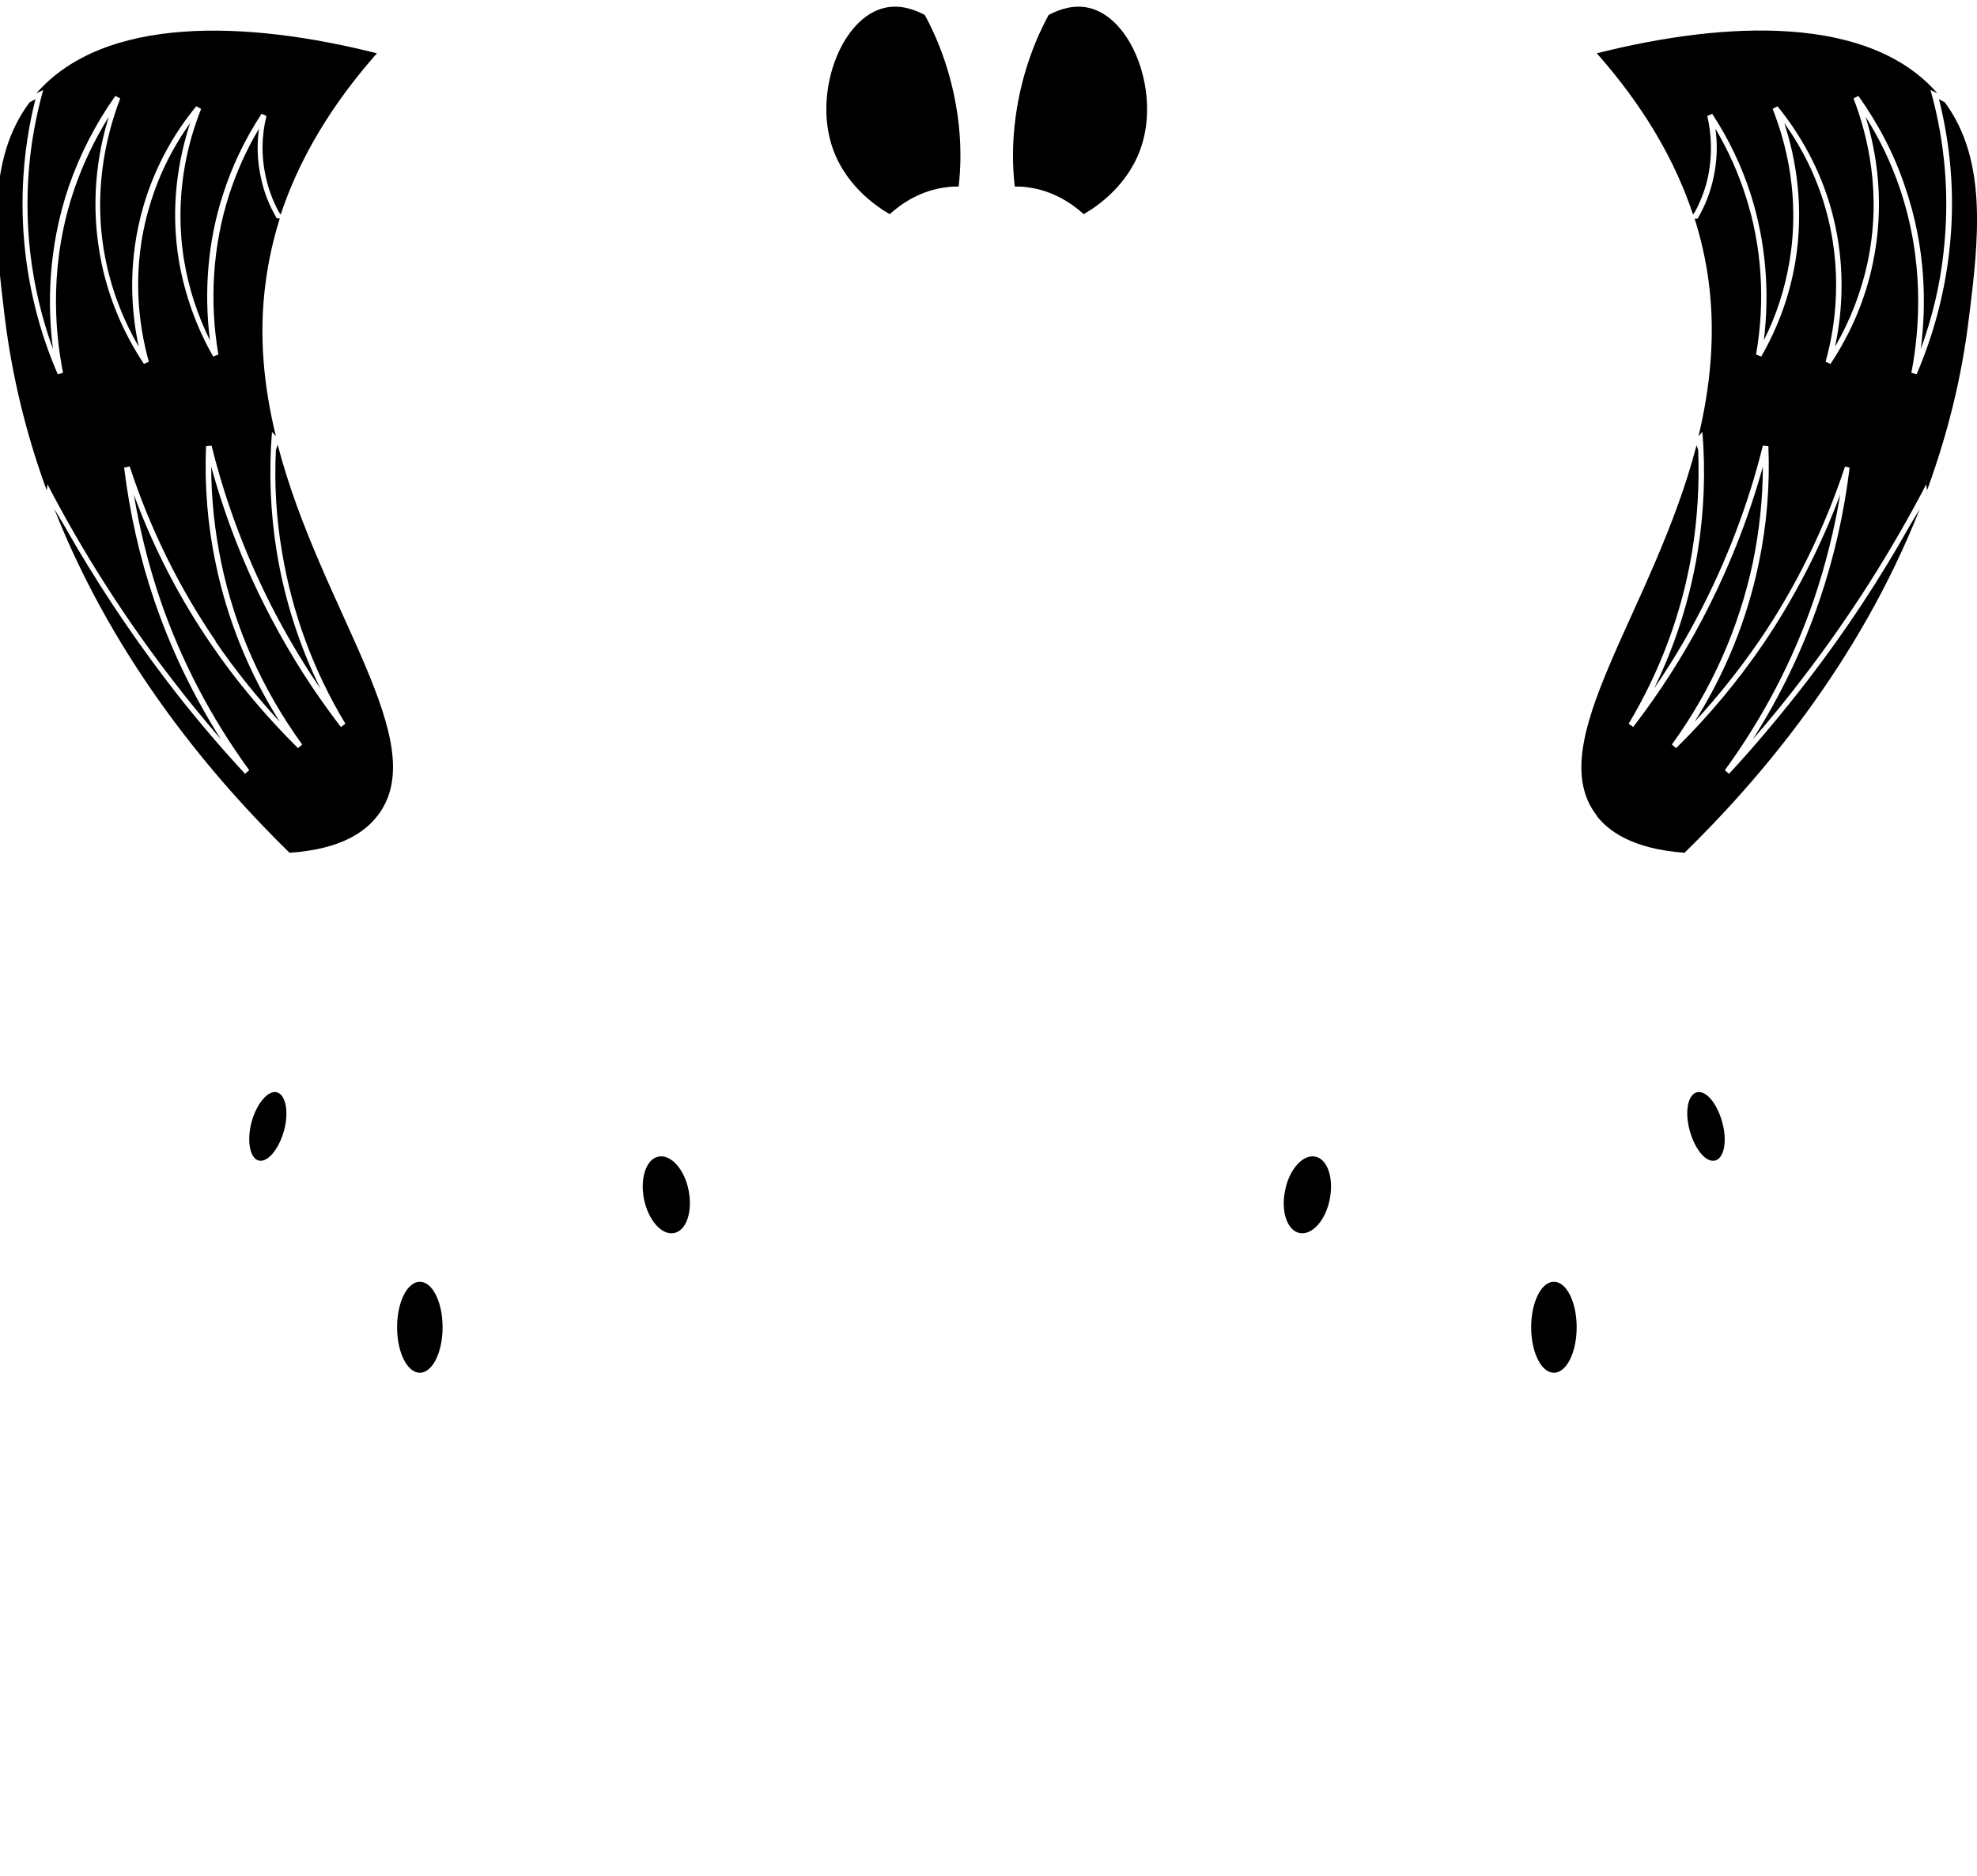 <?xml version="1.0" encoding="UTF-8" standalone="no"?>
<svg
   id="Export_paths_29.6.2025"
   version="1.1"
   viewBox="0 0 608.4 577.3"
   sodipodi:docname="Butterfly_Back_Copper.svg"
   inkscape:version="1.4.2 (ebf0e940d0, 2025-05-08)"
   xmlns:inkscape="http://www.inkscape.org/namespaces/inkscape"
   xmlns:sodipodi="http://sodipodi.sourceforge.net/DTD/sodipodi-0.dtd"
   xmlns="http://www.w3.org/2000/svg"
   xmlns:svg="http://www.w3.org/2000/svg">
  <sodipodi:namedview
     id="namedview1"
     pagecolor="#ffffff"
     bordercolor="#666666"
     borderopacity="1.0"
     inkscape:showpageshadow="2"
     inkscape:pageopacity="0.0"
     inkscape:pagecheckerboard="0"
     inkscape:deskcolor="#d1d1d1"
     inkscape:zoom="0.97349734"
     inkscape:cx="-21.058096"
     inkscape:cy="379.04572"
     inkscape:window-width="3440"
     inkscape:window-height="1335"
     inkscape:window-x="0"
     inkscape:window-y="0"
     inkscape:window-maximized="1"
     inkscape:current-layer="Export_paths_29.6.2025" />
  <!-- Generator: Adobe Illustrator 29.6.0, SVG Export Plug-In . SVG Version: 2.1.1 Build 207)  -->
  <defs
     id="defs1">
    <style
       id="style1">
      .st0 {
        fill: #e3ba4d;
      }

      .st1 {
        fill: #fff;
      }

      .st2 {
        fill: #939598;
      }

      .st3 {
        fill: #2e3192;
      }
    </style>
  </defs>
  <path
     d="m 491.4,16.4 c 9.7,11 22.4,27.8 29.6,49.6 l 0.6,-0.8 c 1.9,-3.5 3.3,-7.3 4.1,-11.2 1.2,-6 1.1,-12.3 -0.3,-18.3 l 1.5,-0.7 c 5.1,7.8 9.1,16.1 11.9,24.9 4.5,14.2 5.9,29.6 4,44.8 3.9,-7.7 6.5,-15.9 7.9,-24.3 3.3,-19.7 -1,-36.3 -5.2,-46.9 l 1.5,-0.8 c 7.4,9.1 12.9,19.4 16.2,30.5 5,17 3.9,32.4 1.5,43.5 4.7,-8.1 8,-16.7 10,-25.8 4.5,-21.1 0.1,-39.2 -4.3,-50.6 l 1.5,-0.8 c 6.1,8.6 11,17.9 14.3,27.8 6.6,19.1 6.6,36.8 4.9,50.1 3.5,-9.6 5.9,-19.6 7,-29.7 1.9,-16.8 0.6,-33.6 -4,-50 l 2.1,1 C 575.3,4.7 531.8,6.2 491.4,16.4 Z"
     id="path13" />
  <path
     d="m 567.5,143.5 1.7,0.4 c -1.7,14 -4.8,27.7 -9.3,40.9 -5.1,15 -12,29.3 -20.5,42.7 5.4,-6.2 10.7,-12.7 15.7,-19.3 14.2,-18.5 26.9,-38.5 37.7,-59.2 l 0.2,1.9 c 0.2,-0.5 0.4,-1.1 0.6,-1.6 5.7,-15.9 10.1,-33 12.3,-51.4 3.1,-24.5 5.7,-48.7 -7.4,-66.4 l -1.8,-1 c 3.9,15.6 5,31.5 3.1,47.4 -1.5,12.9 -4.9,25.4 -10,37.3 l -1.6,-0.5 c 2.6,-13.5 4.1,-34.3 -3.6,-56.9 -2.6,-7.6 -6.1,-15 -10.5,-21.9 3.6,11.5 6,27.4 2.2,45.3 -2.3,11 -6.7,21.3 -13,30.8 l -1.5,-0.7 c 3.1,-11 5.5,-28.3 -0.2,-47.8 -2.7,-9.2 -6.9,-17.8 -12.5,-25.6 3.5,10.7 6.2,25.5 3.4,42.6 -1.7,10.2 -5.2,20 -10.5,29.2 l -1.6,-0.6 c 2.9,-16.5 1.8,-33.4 -3.2,-48.8 -2.3,-7.2 -5.4,-14.1 -9.3,-20.7 0.7,4.9 0.5,9.8 -0.5,14.6 -0.9,4.6 -2.6,9 -5,13.1 h -0.9 c 1.9,6 3.4,12.4 4.3,19.2 2.2,16.6 0.5,32.6 -3.1,47.7 l 1.2,-1.3 c 1,12.4 0.5,24.9 -1.5,37.1 -2.4,14.5 -6.9,28.6 -13.4,41.9 4.9,-7.2 9.5,-14.7 13.5,-22.4 8.7,-16.5 15.5,-34.2 20,-52.4 l 1.7,0.2 c 0.5,12.2 -0.5,24.3 -3,36.2 -3.6,17.2 -10.2,33.5 -19.7,48.6 7.2,-7.8 13.8,-16.1 19.8,-24.8 11.3,-16.5 20.2,-34.7 26.5,-53.8 z"
     id="path12" />
  <path
     d="m 491.4,251.1 c 3.4,4.3 10.5,10.1 27,11.3 22.4,-21.9 53.4,-57.7 72.4,-105.8 l -3,5 c -9.3,16.6 -19.8,32.5 -31.4,47.6 -7.7,10 -15.8,19.7 -24.3,28.9 l -1.3,-1.1 c 11.8,-16.2 21.1,-34 27.5,-52.8 3.5,-10.4 6.2,-21.1 8,-32 -6.1,16.3 -14.1,31.8 -23.8,46.1 -7.8,11.4 -16.8,22.2 -26.7,31.9 l -1.3,-1.1 c 12.3,-17 20.6,-35.8 24.9,-55.9 2,-9.7 3.1,-19.7 3.1,-29.6 -4.5,16.3 -10.8,32 -18.6,46.9 -6.1,11.6 -13.3,22.8 -21.3,33.2 l -1.4,-1 c 9.8,-16.4 16.4,-34.2 19.5,-52.8 1.7,-10.3 2.3,-20.9 1.9,-31.4 l -0.5,-1.5 c -13.2,50.9 -48.2,91.8 -30.6,114.1 z"
     id="path11" />
  <path
     d="m 478.2,394.4 c -3.9,0 -7,6.3 -7,14 0,7.7 3.1,14 7,14 3.9,0 7,-6.3 7,-14 0,-7.7 -3.1,-14 -7,-14 z"
     id="path10" />
  <path
     d="m 404.8,355.9 c -3.8,-0.8 -8,3.8 -9.3,10.3 -1.4,6.5 0.6,12.4 4.4,13.2 3.8,0.8 8,-3.8 9.3,-10.3 1.3,-6.5 -0.6,-12.4 -4.4,-13.2 z"
     id="path9" />
  <path
     d="m 522.2,336.1 c -2.8,0.7 -3.8,6 -2.2,11.8 1.6,5.8 5,9.9 7.8,9.2 2.8,-0.7 3.8,-6 2.2,-11.8 -1.6,-5.8 -5,-9.9 -7.8,-9.2 z"
     id="path8" />
  <path
     d="m 11.2,28.7 2.1,-1 c -4.6,16.4 -5.9,33.2 -4,50 1.2,10.2 3.5,20.1 7,29.7 -1.7,-13.3 -1.6,-31.1 4.9,-50.1 3.4,-9.8 8.2,-19.2 14.3,-27.8 l 1.5,0.8 c -4.4,11.5 -8.8,29.6 -4.3,50.6 1.9,9 5.3,17.7 10,25.8 C 40.3,95.6 39.2,80.2 44.2,63.2 47.5,52.1 52.9,41.8 60.4,32.7 l 1.5,0.8 C 57.7,44 53.4,60.7 56.7,80.4 58.1,88.8 60.8,97 64.6,104.7 62.7,89.5 64,74.1 68.6,59.9 71.4,51.1 75.4,42.8 80.5,35 l 1.5,0.7 c -1.5,6 -1.6,12.3 -0.3,18.3 0.8,3.9 2.2,7.7 4.1,11.2 L 86.4,66 C 93.6,44.2 106.3,27.4 116,16.4 75.6,6.2 32.1,4.8 11.2,28.7 Z"
     id="path7" />
  <path
     d="m 66.3,197.3 c 5.9,8.7 12.6,17 19.8,24.8 C 76.6,207 70,190.8 66.4,173.5 c -2.5,-11.8 -3.5,-24 -3,-36.2 l 1.7,-0.2 c 4.5,18.2 11.3,35.9 20,52.4 4.1,7.7 8.6,15.2 13.5,22.4 -6.5,-13.3 -11,-27.3 -13.4,-41.9 -2,-12.2 -2.5,-24.7 -1.5,-37.1 l 1.2,1.3 c -3.7,-15.1 -5.4,-31.1 -3.1,-47.7 0.9,-6.8 2.4,-13.2 4.3,-19.3 h -0.9 c -2.4,-4 -4.1,-8.4 -5,-13 -1,-4.7 -1.2,-9.7 -0.5,-14.6 -3.9,6.5 -7,13.5 -9.3,20.7 -4.9,15.4 -6,32.3 -3.2,48.8 l -1.6,0.6 C 60.4,100.6 56.9,90.7 55.1,80.5 52.2,63.4 55,48.6 58.5,37.9 52.9,45.7 48.7,54.3 46,63.5 40.2,83 42.7,100.2 45.8,111.3 L 44.3,112 C 38,102.5 33.6,92.1 31.3,81.2 27.5,63.2 29.9,47.4 33.5,35.9 29.2,42.8 25.7,50.1 23,57.8 c -7.8,22.6 -6.3,43.4 -3.6,56.9 l -1.6,0.5 C 12.6,103.3 9.3,90.7 7.8,77.9 6,62 7,46.1 10.9,30.5 l -1.8,1 C -4.2,49.2 -1.5,73.4 1.5,97.9 c 2.3,18.4 6.6,35.5 12.3,51.4 0.2,0.5 0.4,1.1 0.6,1.6 l 0.2,-1.9 c 10.8,20.8 23.5,40.7 37.7,59.2 5,6.6 10.3,13 15.7,19.3 -8.5,-13.4 -15.4,-27.7 -20.5,-42.7 -4.5,-13.2 -7.6,-27 -9.3,-40.9 l 1.7,-0.4 c 6.3,19.2 15.2,37.3 26.5,53.8 z"
     id="path6" />
  <path
     d="m 85.4,137 -0.5,1.5 c -0.5,10.5 0.1,21 1.9,31.4 3.1,18.6 9.6,36.4 19.5,52.8 l -1.4,1 C 96.9,213.3 89.7,202.1 83.6,190.5 75.7,175.6 69.5,159.9 65,143.6 c 0,10 1.1,19.9 3.1,29.6 4.2,20.1 12.6,38.9 24.9,55.9 l -1.3,1.1 C 81.8,220.4 72.8,209.7 65,198.3 55.2,184 47.2,168.5 41.2,152.2 c 1.8,10.9 4.5,21.6 8,32 6.4,18.8 15.7,36.6 27.5,52.8 l -1.3,1.1 c -8.5,-9.2 -16.7,-18.9 -24.3,-28.9 -11.5,-15.1 -22,-31 -31.4,-47.6 l -3,-5 c 19,48.1 50,83.9 72.4,105.8 16.5,-1.1 23.6,-6.9 27,-11.3 C 133.7,228.7 98.7,187.8 85.5,137 Z"
     id="path5" />
  <path
     d="m 122.2,408.4 c 0,7.7 3.1,14 7,14 3.9,0 7,-6.3 7,-14 0,-7.7 -3.1,-14 -7,-14 -3.9,0 -7,6.3 -7,14 z"
     id="path4" />
  <path
     d="m 198.2,369.1 c 1.4,6.5 5.5,11.1 9.3,10.3 3.8,-0.8 5.7,-6.7 4.4,-13.2 -1.3,-6.5 -5.5,-11.1 -9.3,-10.3 -3.8,0.8 -5.7,6.7 -4.4,13.2 z"
     id="path3" />
  <path
     d="m 77.4,345.3 c -1.5,5.8 -0.5,11.1 2.2,11.8 2.7,0.7 6.2,-3.4 7.8,-9.2 1.6,-5.8 0.5,-11.1 -2.2,-11.8 -2.7,-0.7 -6.2,3.4 -7.8,9.2 z"
     id="path2" />
  <path
     d="m 312.3,57.4 c 1.1,0 2.3,0 3.6,0.2 8.1,0.9 14.2,5.2 17.6,8.3 4,-2.3 14.4,-9.2 18.1,-22 C 356.5,27 348,5.3 335,2.4 c -4.4,-1 -8.7,0.3 -12.3,2.2 0,0 0,0 0,0 -3.7,6.8 -8.2,17.4 -10.1,31 -1.2,8.5 -1,16 -0.3,21.9 z"
     id="path1" />
  <path
     d="m 295,57.4 c -1.1,0 -2.3,0 -3.6,0.2 -8.1,0.9 -14.2,5.2 -17.6,8.3 -4,-2.3 -14.4,-9.2 -18.1,-22 -4.9,-16.9 3.6,-38.6 16.6,-41.5 4.4,-1 8.7,0.3 12.3,2.2 0,0 0,0 0,0 3.7,6.8 8.2,17.4 10.1,31 1.2,8.5 1,16 0.3,21.9 z"
     id="Kupfer" />
</svg>
